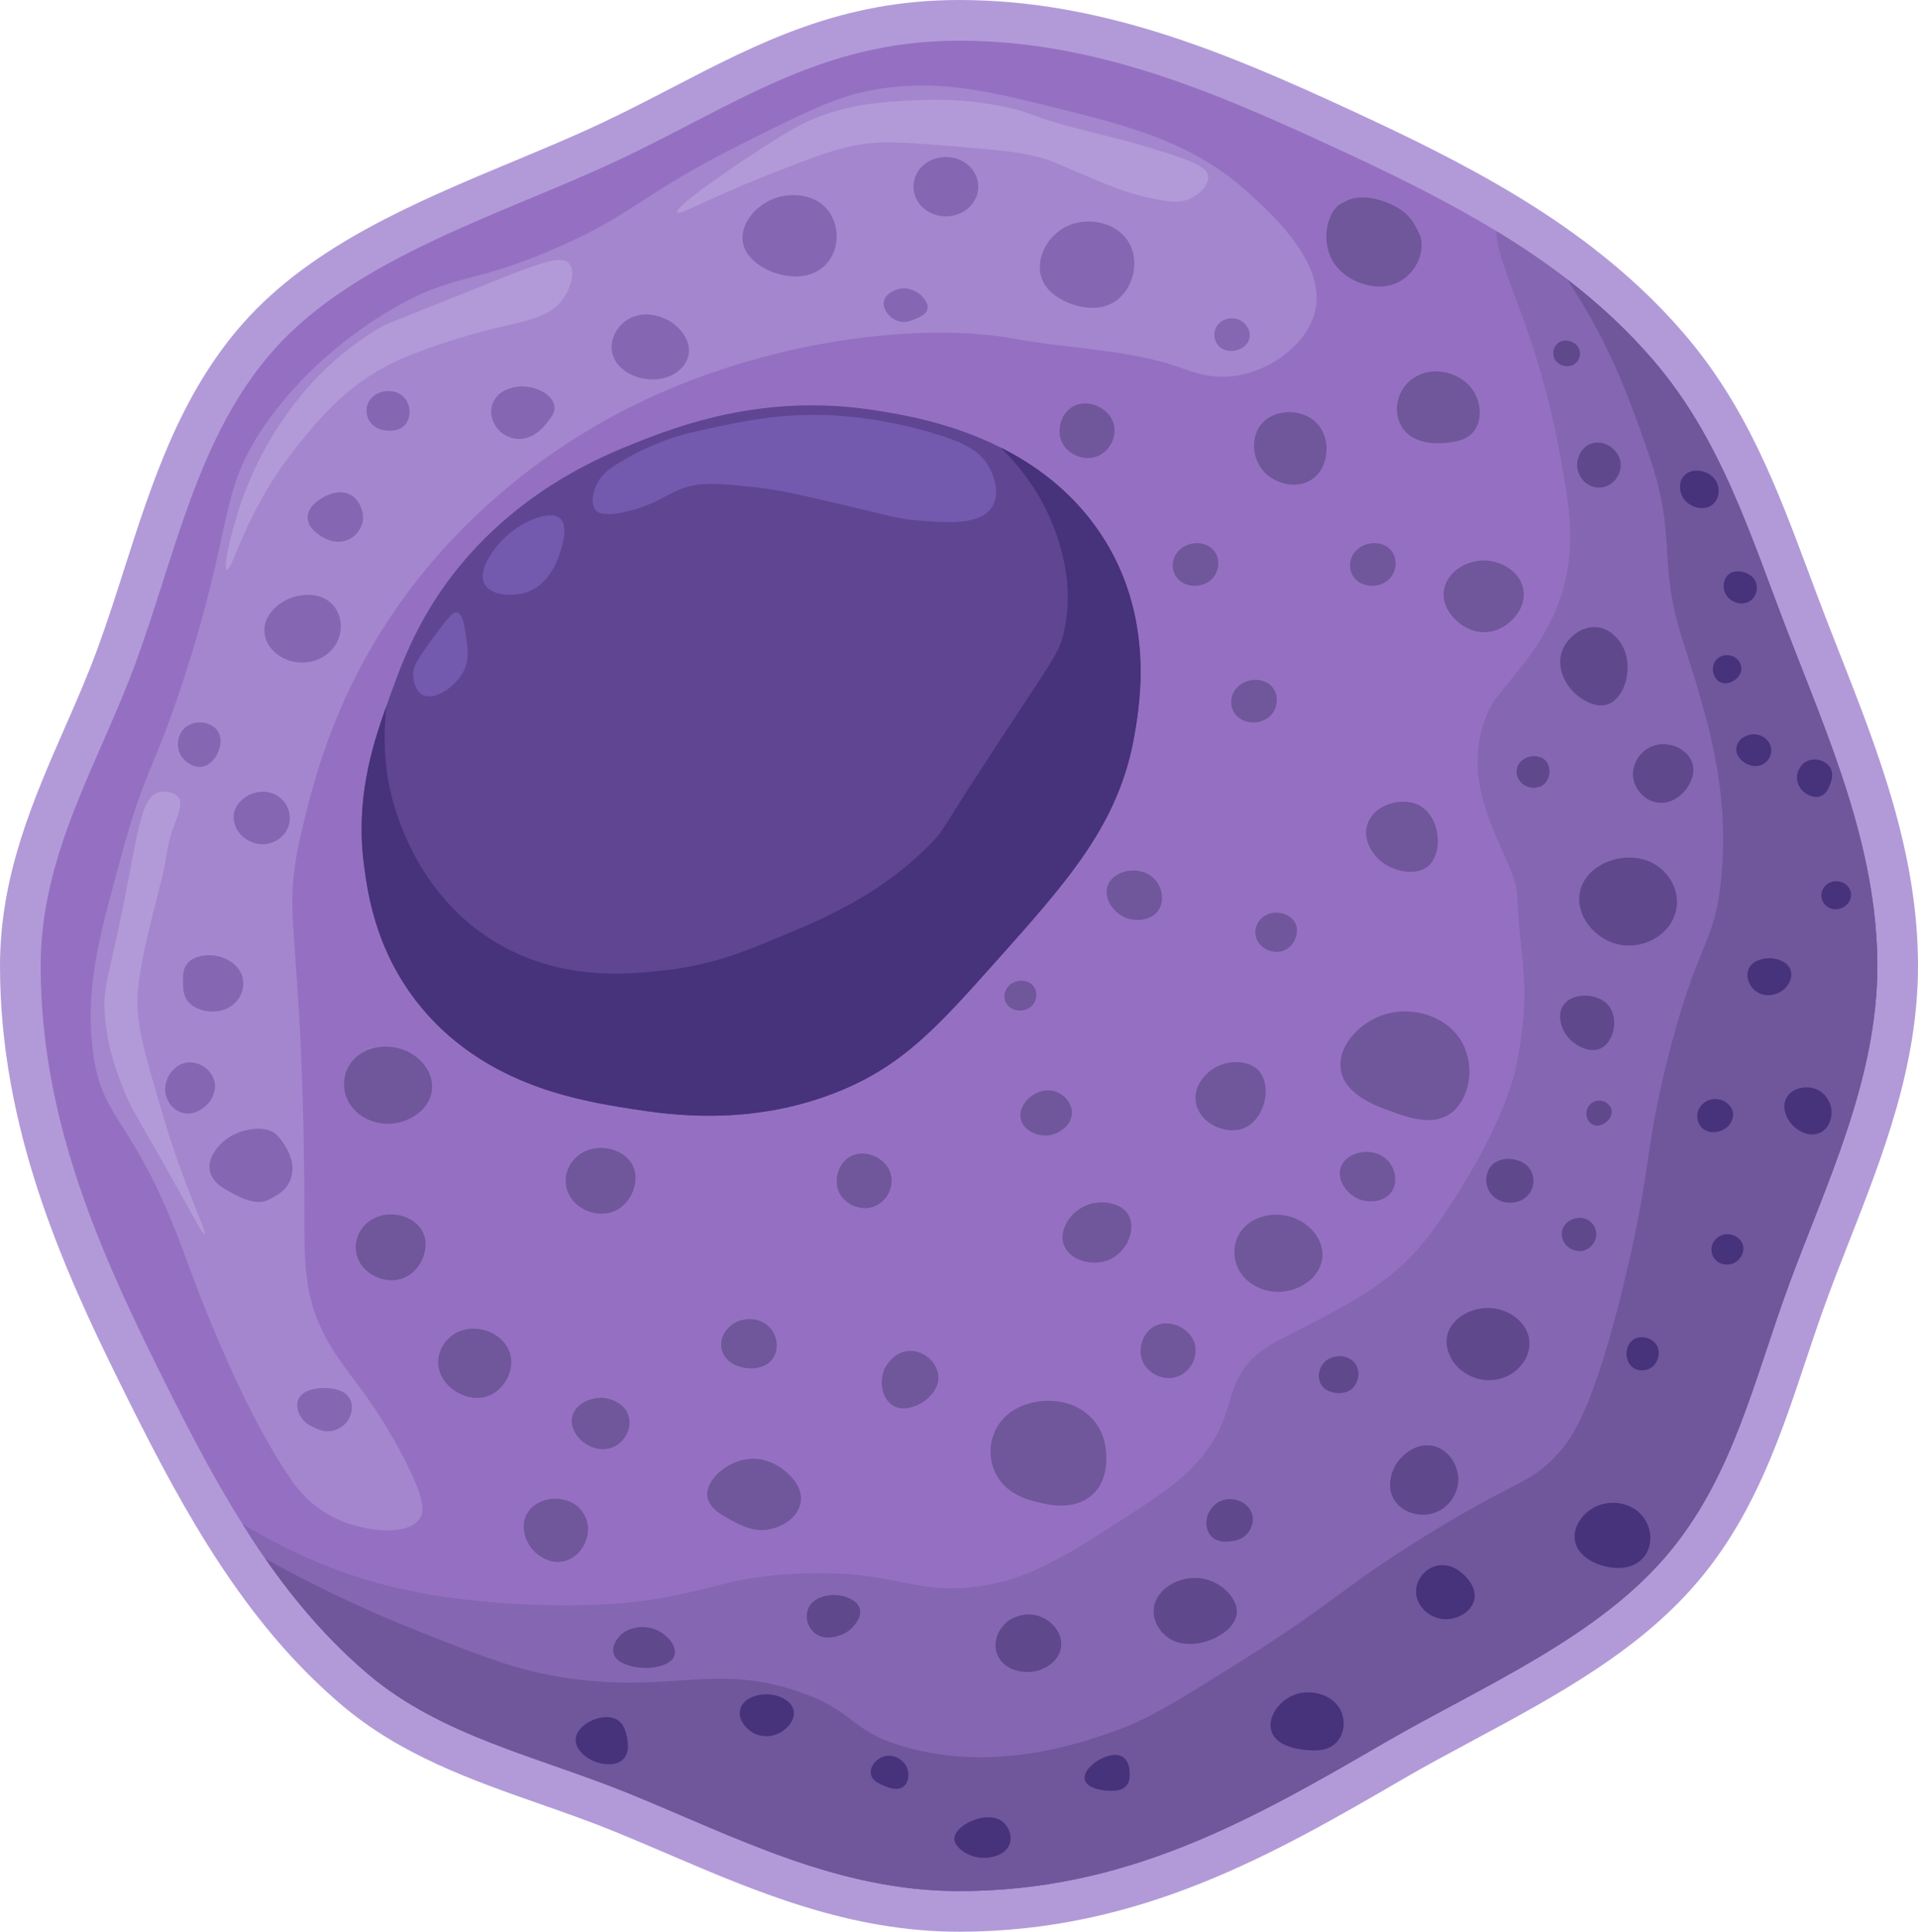 <?xml version="1.0" encoding="UTF-8"?>
<svg id="Capa_2" xmlns="http://www.w3.org/2000/svg" viewBox="0 0 510.278 513.88">
  <defs>
    <style>
      .cls-1 {
        fill: #70569b;
      }

      .cls-2 {
        fill: #5f488c;
      }

      .cls-3 {
        fill: #9570c2;
      }

      .cls-4 {
        fill: #b29ad8;
      }

      .cls-5 {
        fill: #604593;
      }

      .cls-6 {
        fill: #47327c;
      }

      .cls-7 {
        fill: #a486ce;
      }

      .cls-8 {
        fill: #735aaf;
      }

      .cls-9 {
        fill: #8566b2;
      }
    </style>
  </defs>
  <g id="Capa_1-2" data-name="Capa_1">
    <g>
      <g>
        <path class="cls-3" d="M255.139,508.472c-28.018,0-52.222-10.357-75.628-20.374-4.639-1.985-9.435-4.038-14.165-5.966-6.439-2.624-13.181-4.987-19.701-7.271-17.813-6.241-36.233-12.694-51.158-25.341-10.246-8.688-19.518-19.089-28.347-31.8-2.061-2.952-4.097-6.038-6.218-9.424-8.695-13.836-16.134-28.548-23.008-42.431-15.243-30.774-31.506-67.109-31.506-108.93,0-22.849,8.54-42.347,16.798-61.203,3.032-6.922,6.167-14.081,8.79-21.238,2.583-7.044,4.929-14.371,7.198-21.456,7.153-22.338,14.549-45.436,30.539-63.48,17.508-19.769,44.322-30.956,70.253-41.774,8.089-3.374,15.729-6.561,22.95-9.954,6.816-3.201,13.282-6.553,19.535-9.795,22.443-11.637,43.641-22.628,73.668-22.628,36.477,0,68.697,13.471,101.227,28.477,14.656,6.766,30.2,14.233,44.585,22.992,7.102,4.32,13.415,8.623,19.3,13.154,9.017,6.941,16.729,14.179,23.575,22.125,16.097,18.683,24.061,39.998,32.493,62.565,1.461,3.91,2.972,7.952,4.522,11.968,1.167,3.022,2.36,6.062,3.562,9.122,10.062,25.619,20.466,52.11,20.466,81.126,0,25.579-9.123,48.836-17.946,71.328-1.928,4.915-3.922,9.998-5.74,14.924-2.159,5.845-4.13,11.757-6.037,17.474-6.566,19.686-12.768,38.279-26.14,54.851-15.219,18.856-37.916,31.04-59.867,42.822-6.396,3.434-12.438,6.676-18.275,10.067-33.911,19.7-68.976,40.072-115.726,40.072Z"/>
        <path class="cls-4" d="M255.139,10.815c36.262,0,68.029,13.71,98.962,27.98,15.163,7,30.11,14.22,44.039,22.7,6.509,3.96,12.813,8.2,18.813,12.82,8.21,6.32,15.867,13.35,22.777,21.37,18.239,21.17,25.799,46.36,36.067,72.95,10.668,27.64,23.665,56.86,23.665,88.3,0,30.18-13.495,57.67-23.351,84.38-9.369,25.37-14.665,50.17-31.312,70.8-18.813,23.31-50.656,36.51-76.65,51.61-35.872,20.84-68.625,39.34-113.01,39.34-32.374,0-59.473-14.41-87.752-25.94-23.991-9.78-49.909-15.21-69.405-31.73-10.614-9-19.539-19.44-27.402-30.76-2.101-3.01-4.116-6.08-6.076-9.21-8.383-13.34-15.64-27.61-22.745-41.96-16.365-33.04-30.944-67.1-30.944-106.53,0-29.97,15.521-54.02,25.258-80.58,10.701-29.18,16.528-60.44,36.706-83.21,22.009-24.85,61.141-36.18,91.456-50.42,31.323-14.71,54.068-31.91,90.904-31.91M255.139,0c-31.346,0-53.113,11.286-76.159,23.235-6.206,3.218-12.624,6.545-19.343,9.701-7.115,3.342-14.701,6.507-22.732,9.857-26.494,11.053-53.891,22.483-72.223,43.181-16.743,18.894-24.316,42.543-31.639,65.414-2.252,7.033-4.58,14.305-7.125,21.243-2.567,7.002-5.53,13.768-8.667,20.93C8.77,212.928,0,232.953,0,256.935c0,42.989,16.553,80.007,32.068,111.33,6.933,14.003,14.442,28.852,23.279,42.914,2.16,3.449,4.245,6.609,6.365,9.646,9.087,13.082,18.668,23.824,29.276,32.818,15.691,13.296,34.591,19.918,52.868,26.321,6.457,2.262,13.135,4.602,19.448,7.175,4.688,1.911,9.463,3.955,14.081,5.931,23.908,10.231,48.629,20.81,77.754,20.81,48.208,0,83.913-20.743,118.443-40.803,5.758-3.345,11.761-6.567,18.116-9.979,22.424-12.037,45.612-24.483,61.517-44.19,13.986-17.331,20.633-37.261,27.062-56.535,1.894-5.677,3.852-11.547,5.98-17.311,1.8-4.878,3.695-9.71,5.702-14.826,9.006-22.959,18.319-46.701,18.319-73.301,0-30.04-10.595-57.015-20.84-83.102-1.198-3.05-2.388-6.081-3.551-9.092-1.541-3.99-3.046-8.02-4.502-11.916-8.606-23.031-16.734-44.784-33.461-64.199-7.09-8.229-15.063-15.714-24.374-22.881-6.04-4.651-12.514-9.063-19.789-13.489-14.613-8.897-30.325-16.447-45.127-23.279C325.533,13.706,292.711,0,255.139,0h0Z"/>
      </g>
      <path class="cls-7" d="M77.593,393.813c-14.248-20.523-26.444-54.501-28.255-59.478-14.251-39.184-22.766-35.074-24.864-56.87-1.538-15.979,2.015-28.822,8.476-52.174,5.7-20.601,7.963-20.301,15.823-44.348,13.766-42.117,9.054-49.863,22.038-68.348,11.533-16.418,26.406-26.189,33.34-30.261,17.234-10.12,21.578-6.269,45.772-17.217,20.088-9.09,19.878-13.005,48.033-27.13,16.402-8.229,24.8-12.378,34.471-14.087,16.928-2.992,30.145.275,48.033,4.696,19.65,4.857,36.888,9.117,51.988,22.956,6.854,6.281,21.57,19.769,16.953,32.87-2.869,8.141-12.362,14.635-21.474,15.652-6.003.67-10.693-1.149-13.28-2.087-14.012-5.082-29.601-5.084-44.36-7.826-23.754-4.413-63.253-.422-98.609,16.174-10.402,4.883-35.019,17.703-56.65,43.044-24.256,28.415-31.271,56.774-34.753,71.609-5.943,25.32.539,22.696.706,102.391.026,12.201-.108,20.96,5.086,31.304,5.029,10.017,11.736,14.911,20.908,32.348,6.233,11.85,6.091,15.209,4.521,17.217-3.417,4.37-14.257,3.194-21.474,0-7.339-3.248-11.242-8.72-12.432-10.435Z"/>
      <path class="cls-9" d="M499.463,256.935c0,30.18-13.495,57.67-23.351,84.38-9.369,25.37-14.665,50.17-31.312,70.8-18.813,23.31-50.656,36.51-76.65,51.61-35.872,20.84-68.625,39.34-113.01,39.34-32.374,0-59.473-14.41-87.752-25.94-23.991-9.78-49.909-15.21-69.405-31.73-13.441-11.39-24.164-25.1-33.478-39.97,13.539,8.16,29.839,15.37,49.259,18.65,28.583,4.83,52.552,2.35,52.552,2.35,22.149-2.3,25.778-7.03,46.616-7.83,26.644-1.03,30.142,6.33,49.162,3.13,13.127-2.21,23.167-8.78,43.237-21.91,31.518-20.63,13.35-32.349,35.596-43.679,18.413-9.38,28.362-14.323,37.645-25.443,5.708-6.84,21.766-30.803,25.081-48.413,3.942-20.97.715-25.551,0-44.201-.39-10.01-17.49-28.367-7.346-49.525,4.191-8.742,25.1-22.541,20.908-54.001-5.968-44.79-19.323-62.808-19.073-73.058,15.423,9.38,29.633,20.31,41.591,34.19,18.239,21.17,25.799,46.36,36.067,72.95,10.668,27.64,23.665,56.86,23.665,88.3Z"/>
      <path class="cls-1" d="M499.463,256.935c0,30.18-13.495,57.67-23.351,84.38-9.369,25.37-14.665,50.17-31.312,70.8-18.813,23.31-50.656,36.51-76.65,51.61-35.872,20.84-68.625,39.34-113.01,39.34-32.374,0-59.473-14.41-87.752-25.94-23.991-9.78-49.909-15.21-69.405-31.73-10.614-9-19.539-19.44-27.402-30.76,11.199,6.25,24.879,13.05,41.482,19.61,18.229,7.21,27.619,10.84,41.537,12.52,26.178,3.17,36.912-4.09,58.487,3.13,16.03,5.37,13.485,10.51,28.821,14.87,24.705,7.04,48.122-1.52,56.787-4.69,8.34-3.05,16.3-8.03,32.211-18,25.474-15.96,26.417-19.23,48.317-32.87,26.059-16.23,28.691-14.05,36.446-22.7,3.401-3.78,9.336-11.37,17.806-46.95,7.008-29.45,4.917-32.6,11.015-57.13,8.069-32.5,12.564-30.37,14.416-48.53,2.448-24.13-3.888-43.81-10.181-63.39-6.975-21.7-1.347-26.86-8.896-49.11-7.322-21.58-12.715-33.06-21.875-47.08,8.21,6.32,15.867,13.35,22.777,21.37,18.239,21.17,25.799,46.36,36.067,72.95,10.668,27.64,23.665,56.86,23.665,88.3Z"/>
      <g>
        <path class="cls-5" d="M301.84,195.437c-4.034,23.544-17.341,38.444-36.726,60.164-15.759,17.66-25.039,28.052-42.653,35.005-23.026,9.085-44.325,5.982-54.499,4.375-12.883-2.034-36.143-5.71-53.31-24.069-14.412-15.41-16.751-32.846-17.773-40.471-2.331-17.402,1.847-31.162,5.881-42.518.409-1.167.825-2.306,1.226-3.424,3.406-9.421,8.273-22.468,20.142-36.096,16.63-19.086,36.476-27.234,45.022-30.631,11.157-4.431,33.842-13.124,62.794-8.75,6.729,1.02,20.497,3.103,34.289,10.029,8.947,4.487,17.894,11.007,24.948,20.602,16.403,22.322,12.141,47.145,10.658,55.783Z"/>
        <path class="cls-6" d="M301.84,195.437c-4.034,23.544-17.341,38.444-36.726,60.164-15.759,17.66-25.039,28.052-42.653,35.005-23.026,9.085-44.325,5.982-54.499,4.375-12.883-2.034-36.143-5.71-53.31-24.069-14.412-15.41-16.751-32.846-17.773-40.471-2.331-17.402,1.847-31.162,5.881-42.518-.522,6.311-1.31,16.591,2.892,28.849,1.665,4.871,8.848,25.83,30.807,36.368,16.145,7.757,32.086,5.933,40.874,4.927,12.149-1.391,20.573-4.885,29.914-8.75,11.611-4.815,27.635-11.454,41.169-25.711,2.869-3.019,1.113-1.628,19.847-30.079,12.065-18.331,13.61-20.148,14.805-25.431,3.732-16.493-3.974-31.155-5.919-34.733-3.618-6.653-7.872-11.231-10.915-14.312,8.947,4.487,17.894,11.007,24.948,20.602,16.403,22.322,12.141,47.145,10.658,55.783Z"/>
        <path class="cls-8" d="M162.422,124.616c10.104-6.998,21.128-9.48,21.128-9.48,13.028-2.933,22.225-5.004,35.74-4.74,1.683.033,15.265.396,31.001,5.469,5.528,1.782,10.055,3.737,12.637,8.022,1.739,2.885,3.24,7.894.79,11.303-3.249,4.521-11.749,3.867-19.351,3.282-5.731-.441-7.646-1.273-20.931-4.375-10.723-2.504-16.197-3.769-21.72-4.375-10.18-1.118-15.27-1.677-20.536.365-4.365,1.692-6.748,4.085-13.822,5.834-6.716,1.66-8.261.416-8.688,0-1.831-1.784-.773-5.548.395-7.657,1.162-2.097,2.838-3.287,3.357-3.646Z"/>
        <path class="cls-8" d="M148.798,137.743c-3.369-2.463-13.231,2.219-17.771,9.116-1.142,1.734-3.838,5.83-1.975,8.751,1.815,2.845,6.978,3.047,10.268,2.188,6.479-1.693,8.814-8.323,9.478-10.209.525-1.491,2.757-7.828,0-9.845Z"/>
        <path class="cls-8" d="M121.548,162.901c-.807-.167-1.734.485-6.319,6.745-4.825,6.59-5.397,8.051-5.331,9.845.014.391.21,4.361,2.764,5.469,3.171,1.376,8.548-2.28,10.663-6.381,1.584-3.073,1.141-6.017.592-9.662-.4-2.654-.859-5.703-2.369-6.016Z"/>
      </g>
      <path class="cls-4" d="M321.43,46.856c-.282-2.115-2.922-3.697-13.845-7.043-9.185-2.814-14.445-3.88-21.473-5.739-13.123-3.472-11.599-4.205-19.213-5.739-11.316-2.28-20.478-1.827-25.147-1.565-6.964.39-14.195.794-22.886,3.913-5.915,2.122-10.145,4.835-18.366,10.174-8.281,5.378-21.169,14.49-20.343,15.652.616.867,8.162-3.679,24.016-9.913,12.455-4.897,18.682-7.345,25.994-8.348,6.337-.869,14.49-.145,30.797,1.304,9.956.885,13.655,1.619,17.518,2.87,3.04.984,2.47,1.085,14.41,6,3.392,1.396,8.434,3.44,15.257,4.696,3.941.725,6.236.775,8.476-.261,2.373-1.098,5.121-3.617,4.803-6Z"/>
      <path class="cls-4" d="M151.267,69.943c-2.359-2.241-8.324.236-26.277,7.435-22.635,9.077-21.983,8.681-22.886,9.196-16.3,9.288-24.84,21.976-28.396,27.391-1.065,1.621-6.171,9.518-9.96,20.935-2.322,6.998-4.477,16.303-3.39,16.63,1.44.434,5.036-15.989,18.86-33.065,5.962-7.365,13.88-17.145,27.76-23.087,10.879-4.657,23.734-7.826,23.734-7.826,9.143-2.254,15.46-2.962,19.072-8.022,2.083-2.919,3.525-7.648,1.483-9.587Z"/>
      <path class="cls-4" d="M42.557,210.682c-5.4,1.109-5.786,11.478-10.737,34.956-3.169,15.029-4.342,17.092-3.956,23.739.523,9.001,3.309,16.15,5.086,20.609,1.843,4.627,2.773,5.729,10.737,19.826,7.886,13.959,10.268,18.707,10.737,18.522.794-.313-5.953-13.934-11.302-32.348-4.496-15.48-6.982-23.16-6.499-31.304.437-7.355,2.457-15.338,6.499-31.304,1.072-4.235,1.351-8.652,2.825-12.783,1.355-3.795,2.932-6.799,1.413-8.609-1.031-1.228-3.251-1.623-4.803-1.304Z"/>
      <path class="cls-1" d="M390.936,102.617c-3.252-3.548-9.528-5.243-14.41-2.348-5.186,3.076-6.227,9.806-3.179,13.891,3.65,4.891,11.442,3.686,12.503,3.522,1.65-.255,3.982-.616,5.721-2.348,3.126-3.113,2.724-9.051-.636-12.717Z"/>
      <path class="cls-1" d="M368.685,53.766c-7.41-2.782-10.716-.122-11.372.133-4.212,1.638-6.484,10.762-1.978,16.696,3.559,4.686,11.434,7.499,17.235,4.174,4.9-2.809,6.985-9.232,4.803-13.043-.958-1.673-1.994-5.446-8.688-7.959Z"/>
      <path class="cls-1" d="M385.003,296.769c6.38-3.536,8.317-14.878,2.26-21.913-4.566-5.303-12.882-7.239-19.778-4.696-6.256,2.307-11.828,8.48-10.737,14.609,1.155,6.488,9.144,9.366,13.562,10.957,4.091,1.473,10.047,3.618,14.692,1.044Z"/>
      <path class="cls-1" d="M289.855,398.248c4.791-3.558,4.525-9.626,4.45-11.348-.064-1.462-.306-7.001-5.298-10.957-5.139-4.072-11.352-3.33-12.715-3.131-1.43.209-6.557,1.036-9.96,5.283-3.578,4.465-3.674,10.743-.636,15.261,2.997,4.457,8.021,5.684,10.384,6.261,2.616.639,8.978,2.192,13.774-1.37Z"/>
      <path class="cls-1" d="M351.733,335.052c.781-4.895-2.925-9.232-7.205-10.956-4.546-1.832-10.676-1.095-13.986,2.935-2.52,3.068-2.744,7.242-1.06,10.565,1.976,3.899,6.236,5.95,10.172,6.065,5.334.155,11.218-3.211,12.079-8.609Z"/>
      <path class="cls-1" d="M114.862,290.336c.781-4.895-2.925-9.232-7.205-10.956-4.546-1.832-10.676-1.095-13.986,2.935-2.52,3.068-2.744,7.242-1.06,10.565,1.976,3.899,6.236,5.95,10.172,6.065,5.334.155,11.218-3.211,12.079-8.609Z"/>
      <path class="cls-1" d="M134.95,358.334c-2.347-4.063-8.102-6.057-12.715-4.174-3.417,1.395-5.487,4.625-5.651,7.826-.234,4.565,3.454,8.22,7.346,9.391.735.221,3.268.983,5.934,0,4.612-1.701,7.986-8.023,5.086-13.044Z"/>
      <path class="cls-1" d="M212.932,400.074c1.231-5.425-4.881-9.425-5.651-9.913-.896-.568-3.77-2.334-7.629-2.087-6.109.391-12.167,5.666-11.443,10.174.496,3.087,4.032,4.946,6.781,6.391,2.422,1.273,5.614,2.951,9.607,2.217,3.213-.591,7.439-2.835,8.335-6.783Z"/>
      <path class="cls-1" d="M156.423,406.074c-.046-.495-.435-3.971-3.673-6-3.414-2.14-8.668-1.841-11.584,1.304-3.35,3.612-1.613,8.82,1.13,11.478.445.431,3.31,3.114,7.064,2.609,4.435-.597,7.449-5.286,7.064-9.391Z"/>
      <path class="cls-1" d="M405.063,155.9c-1.321-4.316-6.218-7.076-11.019-6.783-4.65.284-9.142,3.428-9.889,7.826-.887,5.222,4.081,8.822,4.521,9.13.699.49,3.493,2.447,7.064,2.087,5.493-.554,11.111-6.422,9.324-12.261Z"/>
      <path class="cls-9" d="M298.967,62.704c-3.285-3.512-8.935-4.633-13.562-3.13-6.507,2.113-10.171,9.146-8.264,14.478,1.468,4.105,5.787,5.943,6.993,6.457,1.122.477,6.832,2.745,11.655.196,6.005-3.173,8.267-12.56,3.179-18Z"/>
      <path class="cls-9" d="M218.866,54.487c-4.53-3.843-10.966-2.276-11.443-2.152-5.782,1.5-10.801,7.017-9.748,12.326.844,4.255,5.208,6.462,6.357,7.043,3.622,1.832,10.089,3.153,14.622-.391,5.253-4.108,5.176-12.614.212-16.826Z"/>
      <path class="cls-9" d="M106.13,104.671c-2.481-1.291-6.068-.631-7.735,1.761-1.393,1.998-1.039,4.623.424,6.261,1.168,1.308,2.744,1.651,3.285,1.761.159.033,3.444.656,5.404-1.174,2.292-2.14,1.955-6.875-1.377-8.609Z"/>
      <path class="cls-9" d="M183.124,94.726c.913-3.746-1.882-7.348-4.662-9.13-.466-.299-5.771-3.579-10.878-.913-3.617,1.888-5.533,5.922-4.662,9.391.592,2.357,2.299,3.768,2.967,4.304,3.764,3.025,10.119,3.545,14.127.652.59-.425,2.51-1.853,3.108-4.304Z"/>
      <path class="cls-9" d="M89.177,171.682c2.433-3.732,1.925-8.997-1.695-11.739-4.02-3.044-9.44-1.132-10.03-.913-3.575,1.323-7.653,4.902-7.064,9.522.483,3.782,3.88,6.588,7.487,7.435,4.338,1.018,9.01-.788,11.302-4.304Z"/>
      <path class="cls-9" d="M61.629,267.552c2.257-1.625,3.542-4.461,2.967-7.239-.754-3.642-4.375-5.595-7.205-6.065-2.305-.383-5.873-.079-7.629,2.152-1.073,1.363-1.067,2.934-1.06,4.696.007,1.71.015,3.702,1.271,5.283,2.21,2.78,7.934,3.853,11.655,1.174Z"/>
      <path class="cls-9" d="M92.709,377.639c.104-.168,1.935-3.254.141-5.87-1.444-2.106-4.175-2.356-5.51-2.478-2.183-.2-6.595.099-7.911,2.87-.986,2.075.343,4.32.565,4.696,1.095,1.851,2.946,2.64,4.097,3.13.947.404,1.802.768,2.967.783,2.227.028,4.482-1.233,5.651-3.13Z"/>
      <path class="cls-9" d="M77.805,311.182c.23-3.704-2.69-7.741-4.097-9.196-2.513-2.597-8.023-1.892-11.443-.196-3.64,1.806-7.381,5.96-6.357,9.978.747,2.93,3.697,4.491,5.934,5.674,2.042,1.08,6.39,3.38,9.536,1.761,2.849-1.467,6.126-3.161,6.428-8.022Z"/>
      <path class="cls-9" d="M76.674,220.008c1.217-3.171-.191-7.255-3.814-8.804-4.178-1.786-9.131.726-10.384,4.304-.826,2.36.044,4.939,1.695,6.652.286.297,2.917,2.934,6.781,2.348,2.849-.432,4.914-2.396,5.722-4.5Z"/>
      <path class="cls-2" d="M406.829,356.378c-.594-4.495-4.768-7.46-8.688-8.217-5.332-1.031-11.396,1.788-12.927,6.457-1.295,3.948,1.241,7.424,1.695,8.022,2.479,3.26,7.383,5.504,12.291,4.109,4.694-1.335,8.249-5.674,7.629-10.37Z"/>
      <path class="cls-2" d="M445.609,243.291c1.856-5.538-1.207-11.227-5.934-13.696-6.812-3.558-16.809-.287-19.072,6.652-2.257,6.923,4.087,14.721,11.867,15.261,5.371.372,11.297-2.724,13.138-8.217Z"/>
      <path class="cls-2" d="M431.34,171.291c-.39-.618-2.56-4.057-6.499-4.435-3.961-.38-7.34,2.565-8.759,5.217-2.398,4.483-.135,9.885,3.39,12.783.686.564,4.37,3.592,7.911,2.609,5.138-1.426,7.473-10.6,3.956-16.174Z"/>
      <path class="cls-2" d="M332.732,401.9c-1.237-2.327-4.083-3.449-6.64-3-3.526.62-4.714,3.912-4.803,4.174-.663,1.947-.428,4.718,1.554,6.13,1.665,1.187,3.849.905,4.803.783.707-.091,1.958-.252,3.108-1.044,1.923-1.323,3.428-4.314,1.978-7.043Z"/>
      <path class="cls-2" d="M387.969,392.965c-.24-3.551-2.845-7.765-7.205-8.413-5.079-.754-8.613,3.913-8.9,4.304-2.166,2.956-3.222,7.966,0,11.348,2.167,2.274,5.656,3.169,8.688,2.543,4.771-.984,7.701-5.584,7.417-9.783Z"/>
      <path class="cls-2" d="M282.226,438.552c.773-3.922-2.417-7.772-6.357-8.804-3.805-.997-6.935.996-7.205,1.174-3.111,2.052-5.016,6.357-2.967,9.978,2.065,3.649,6.936,4.467,10.384,3.522,2.577-.707,5.524-2.718,6.145-5.87Z"/>
      <path class="cls-2" d="M228.755,427.987c-.723-2.664-4.651-3.441-5.086-3.522-2.732-.504-7.21.119-8.618,3.391-1.066,2.479-.022,5.668,2.402,7.043,2.221,1.26,4.761.52,5.651.261.54-.158,2.696-.844,4.238-2.87.644-.846,1.902-2.499,1.413-4.304Z"/>
      <path class="cls-2" d="M179.451,440.313c.718-2.405-1.908-5.398-4.662-6.652-3.175-1.446-7.389-.975-9.748,1.369-.261.26-2.6,2.651-1.695,5.087.778,2.096,3.429,2.802,4.662,3.13,4.177,1.113,10.501.219,11.443-2.935Z"/>
      <path class="cls-2" d="M428.656,294.943c-.463-1.346-1.984-2.33-3.602-2.152-1.776.195-2.781,1.69-2.967,2.935-.212,1.424.552,3.175,2.119,3.62,1.702.482,3.207-.902,3.39-1.076.221-.21,1.648-1.614,1.06-3.326Z"/>
      <path class="cls-6" d="M463.974,152.248c-.379-.107-2.225-.628-3.673.261-1.911,1.173-2.345,4.319-.706,6.261,1.15,1.363,3.421,2.251,5.368,1.435,2.323-.974,2.952-3.857,1.978-5.739-.788-1.522-2.462-2.075-2.967-2.217Z"/>
      <path class="cls-6" d="M456.204,127.465c-1.669-2.188-5.288-3.045-7.523-1.467-2.396,1.691-2.133,5.424-.106,7.435,1.525,1.512,4.35,2.351,6.463,1.174,2.476-1.379,2.87-4.908,1.165-7.141Z"/>
      <path class="cls-6" d="M461.361,181.008c.415-.264,1.875-1.293,1.907-3.065.023-1.271-.693-2.603-2.048-3.261-.125-.061-1.736-.81-3.391-.065-1.618.729-2.19,2.397-2.119,3.652.071,1.262.839,2.934,2.472,3.391,1.497.419,2.834-.432,3.179-.652Z"/>
      <path class="cls-6" d="M486.86,208.726c.394-1.026,1.176-3.064-.141-4.826-1.086-1.453-3.248-2.249-5.227-1.696-2.424.678-3.132,2.976-3.249,3.391-.551,1.963.283,4.026,1.837,5.217.3.23,2.138,1.639,4.097,1.044,1.679-.511,2.307-2.147,2.684-3.131Z"/>
      <path class="cls-6" d="M471.25,199.758c.057-1.987-1.478-3.846-3.603-4.304-2.419-.522-5.091.882-5.615,3.13-.541,2.32,1.508,4.248,3.285,4.891.368.133,1.647.576,3.073.098,1.7-.571,2.814-2.185,2.861-3.815Z"/>
      <path class="cls-6" d="M492.017,239.769c.649-1.184.645-2.8-.424-4.011-1.041-1.18-2.761-1.6-4.238-1.174-1.91.551-2.999,2.4-2.755,4.109.184,1.291,1.142,2.587,2.649,3.033,1.875.554,3.921-.411,4.768-1.956Z"/>
      <path class="cls-6" d="M474.746,263.052c1.183-1.095,2.341-3.114,1.589-5.087-.918-2.409-4.076-3.158-6.145-3.033-.596.036-3.548.292-4.768,2.446-1.323,2.336.033,5.769,2.861,6.946,2.28.948,4.901.174,6.463-1.272Z"/>
      <path class="cls-6" d="M483.894,301.465c2.912-1.104,3.737-4.526,3.249-6.913-.041-.2-.919-4.131-4.803-5.087-2.266-.557-5.106.009-6.64,1.956-1.913,2.429-.662,5.565.565,7.174,1.429,1.874,4.608,4.015,7.629,2.869Z"/>
      <path class="cls-6" d="M459.489,299.834c.122-.106,2.103-1.891,1.483-4.206-.559-2.091-2.95-3.533-5.298-3.228-1.938.252-3.417,1.638-3.92,3.228-.527,1.664-.057,3.778,1.695,4.891,1.976,1.255,4.572.594,6.039-.685Z"/>
      <path class="cls-6" d="M461.078,336.095c2.129-.849,3.485-3.499,2.331-5.609-.82-1.5-2.756-2.448-4.662-2.087-1.696.321-2.849,1.581-3.249,2.869-.506,1.631.104,3.602,1.766,4.565,1.176.681,2.65.725,3.814.261Z"/>
      <path class="cls-6" d="M435.154,364.204c1.359.587,2.906.351,3.956-.261,2.239-1.306,3.009-4.786,1.13-6.783-1.109-1.178-3.158-1.858-4.944-1.174-2.163.828-2.713,3.184-2.543,4.696.037.325.295,2.611,2.402,3.522Z"/>
      <path class="cls-6" d="M436.073,402.356c-2.786-2.546-7.071-3.223-10.595-1.956-4.307,1.548-7.401,5.972-6.357,9.978.956,3.668,4.932,5.27,5.934,5.674,2.84,1.145,8.273,2.058,11.655-1.174,3.449-3.296,2.992-9.206-.636-12.522Z"/>
      <path class="cls-6" d="M390.088,419.574c-.525-.581-3.427-3.792-7.417-3.13-3.372.559-5.788,3.598-5.933,6.652-.183,3.856,3.271,7.36,7.417,7.63,3.579.234,7.292-1.968,8.053-5.087.715-2.929-1.491-5.37-2.119-6.065Z"/>
      <path class="cls-6" d="M355.053,463.987c2.713-2.268,3.091-6.425,1.413-9.391-2.15-3.799-7.432-5.223-11.584-3.913-4.677,1.476-7.967,6.436-6.499,10.174,1.603,4.082,8.053,4.595,9.324,4.696,1.859.148,4.999.397,7.346-1.565Z"/>
      <path class="cls-6" d="M300.521,471.552c-.048-.965-.154-3.13-1.837-4.174-2.108-1.308-5.057.157-5.792.522-1.924.956-4.902,3.336-4.238,5.609.73,2.501,5.292,2.898,7.064,2.87,1.073-.017,2.575-.041,3.673-1.044,1.26-1.15,1.176-2.847,1.13-3.783Z"/>
      <path class="cls-6" d="M268.594,490.595c.846-2.251-.304-4.998-2.26-6.261-4.176-2.697-12.264,1.219-12.432,4.696-.106,2.2,2.953,4.332,5.651,4.957,3.266.756,7.865-.264,9.041-3.391Z"/>
      <path class="cls-6" d="M241.187,469.987c-.859-1.76-3.008-3.224-5.368-2.869-2.654.399-4.563,2.949-4.097,4.956.397,1.712,2.406,2.538,3.532,3,1.143.47,3.213,1.32,4.803.391,1.734-1.013,2.031-3.633,1.13-5.478Z"/>
      <path class="cls-6" d="M211.096,454.856c-.654-2.595-3.854-3.766-5.792-4.044-2.955-.423-7.42.594-8.335,3.783-.84,2.926,1.806,5.953,4.662,6.913,2.098.705,3.965.179,4.521,0,2.821-.909,5.67-3.774,4.945-6.652Z"/>
      <path class="cls-6" d="M166.877,462.552c-.151-.978-.621-4.008-2.967-5.217-3.629-1.871-10.513,1.251-10.737,5.348-.161,2.951,3.184,5.473,6.075,6.261.642.175,4.176,1.138,6.357-.783,1.883-1.658,1.47-4.33,1.271-5.609Z"/>
      <path class="cls-1" d="M299.8,322.595c-2.175-2.823-6.999-3.351-10.454-2.087-4.729,1.73-8.242,7.309-5.934,11.478,1.926,3.479,7.188,4.684,11.019,3.391,5.476-1.848,8.352-8.909,5.368-12.783Z"/>
      <path class="cls-1" d="M376.935,213.943c-4.035-1.673-10.433-.214-12.715,4.304-2.165,4.288.546,9.012,3.814,11.348,3.23,2.309,8.392,3.279,11.443,1.174,4.858-3.352,3.878-14.165-2.543-16.826Z"/>
      <path class="cls-1" d="M203.805,352.269c-2.313-1.647-5.673-1.823-8.264-.391-2.723,1.504-4.398,4.67-3.39,7.63,1.099,3.23,4.778,4.407,7.205,4.5.583.022,3.737.143,5.721-1.956,2.448-2.59,2.041-7.424-1.272-9.783Z"/>
      <path class="cls-1" d="M334.553,284.508c-2.28-2.151-6.097-2.293-8.759-1.565-4.816,1.316-9.068,6.357-7.346,11.478,1.586,4.717,7.436,7.109,11.584,6,6.421-1.717,8.836-11.841,4.521-15.913Z"/>
      <path class="cls-1" d="M348.963,111.421c-3.422-2.353-8.538-2.394-11.867,0-4.726,3.398-4.392,10.655-.424,14.478,2.521,2.428,7.073,4.016,11.019,2.348,4.629-1.956,5.637-7.214,5.086-10.565-.132-.805-.674-4.102-3.814-6.261Z"/>
      <path class="cls-1" d="M369.306,145.661c-2.457-1.884-6.543-1.432-8.688.978-1.887,2.12-2.062,5.519.212,7.63,2.242,2.082,5.843,1.962,8.053.391,2.982-2.12,3.301-6.794.424-9Z"/>
      <path class="cls-1" d="M274.319,261.714c-1.72-1.319-4.58-1.002-6.081.685-1.321,1.484-1.443,3.863.148,5.341,1.569,1.457,4.09,1.373,5.636.274,2.088-1.484,2.311-4.755.297-6.299Z"/>
      <path class="cls-1" d="M322.132,145.661c-2.457-1.884-6.543-1.432-8.688.978-1.887,2.12-2.062,5.519.212,7.63,2.242,2.082,5.843,1.962,8.053.391,2.982-2.12,3.301-6.794.424-9Z"/>
      <path class="cls-1" d="M337.698,182.01c-2.457-1.884-6.543-1.432-8.688.978-1.887,2.12-2.062,5.519.212,7.63,2.242,2.082,5.843,1.962,8.053.391,2.982-2.12,3.301-6.794.424-9Z"/>
      <path class="cls-1" d="M249.507,365.117c-.733-3.106-3.948-5.915-7.629-5.739-4.278.205-6.313,4.304-6.499,4.696-1.718,3.612-.588,8.706,2.825,10.174,2.196.944,4.55.05,5.368-.261,3.207-1.218,6.91-4.731,5.934-8.87Z"/>
      <path class="cls-1" d="M167.003,376.074c-1.083-2.523-3.804-3.91-6.216-4.174-3.46-.378-7.51,1.423-8.476,4.696-.997,3.373,1.909,6.191,2.26,6.522,1.731,1.627,4.832,3.055,7.911,2.087,3.841-1.208,6.021-5.636,4.521-9.13Z"/>
      <path class="cls-1" d="M111.907,326.769c-2.588-3.605-8.62-4.977-12.997-2.348-3.659,2.198-5.227,6.629-3.673,10.435,1.727,4.231,6.82,6.481,11.019,5.478,3.908-.933,5.625-4.343,5.933-4.956.236-.468,2.377-4.905-.282-8.609Z"/>
      <path class="cls-1" d="M167.766,309.078c-2.588-3.605-8.62-4.977-12.997-2.348-3.659,2.198-5.227,6.629-3.673,10.435,1.727,4.231,6.82,6.481,11.019,5.478,3.908-.933,5.625-4.343,5.933-4.956.236-.468,2.377-4.905-.282-8.609Z"/>
      <path class="cls-1" d="M344.264,244.994c-1.542-2.148-5.137-2.966-7.745-1.399-2.18,1.31-3.115,3.95-2.189,6.218,1.029,2.521,4.064,3.862,6.566,3.264,2.329-.556,3.352-2.588,3.536-2.954.14-.279,1.416-2.923-.168-5.13Z"/>
      <path class="cls-1" d="M367.611,307.465c-3.578-2.065-8.851-.93-10.595,2.348-1.889,3.55,1.144,8.142,5.086,9.391,2.405.763,5.735.466,7.629-1.565,2.61-2.8,1.653-7.997-2.119-10.174Z"/>
      <path class="cls-1" d="M278.772,290.066c-3.758.03-7.407,3.373-7.303,6.769.114,3.678,4.584,5.896,8.26,5.054,2.244-.514,4.738-2.293,5.314-4.775.794-3.421-2.31-7.079-6.272-7.048Z"/>
      <path class="cls-1" d="M305.572,232.61c-3.578-2.065-8.851-.93-10.595,2.348-1.889,3.55,1.144,8.142,5.086,9.391,2.405.763,5.735.466,7.629-1.565,2.61-2.8,1.653-7.997-2.119-10.174Z"/>
      <path class="cls-2" d="M359.7,361.856c-1.764-1.388-4.476-1.406-6.357-.261-2.583,1.572-3.212,5.1-1.554,7.174,1.489,1.863,4.248,1.833,4.521,1.826.439-.011,2.004-.05,3.249-1.044,2.128-1.698,2.695-5.686.141-7.696Z"/>
      <path class="cls-2" d="M424.685,327.943c-.144-1.566-1.255-3.224-3.108-3.783-2.286-.69-4.913.532-5.792,2.609-.768,1.814-.008,3.817,1.413,4.957.239.192,1.736,1.352,3.673,1.044,2.295-.366,4.019-2.603,3.814-4.826Z"/>
      <path class="cls-2" d="M403.635,308.639c-1.887-.579-4.57-.536-6.357.978-2.565,2.172-2.542,6.742.424,9,2.092,1.593,5.436,1.875,7.841.196,2.783-1.942,2.989-5.587,1.483-7.826-1.085-1.614-2.847-2.181-3.39-2.348Z"/>
      <path class="cls-2" d="M449.832,202.073c-1.584-3.075-5.551-4.649-9.041-3.913-4.417.932-6.958,5.33-6.216,9.13.572,2.93,3.182,5.951,6.781,6.261,3.996.344,6.641-2.876,7.064-3.391.413-.503,3.388-4.253,1.413-8.087Z"/>
      <path class="cls-2" d="M410.558,201.813c-1.93-1.242-5.395-.68-6.64,1.696-1.034,1.974-.124,4.412,1.837,5.478,1.366.743,3.204.8,4.521,0,2.429-1.476,2.684-5.629.283-7.174Z"/>
      <path class="cls-2" d="M430.901,121.987c-.853-2.47-3.675-4.749-6.781-4.174-3.177.588-4.679,3.796-4.521,6.261.152,2.366,1.888,4.861,4.521,5.478.294.069,1.788.393,3.39-.261,2.66-1.085,4.405-4.367,3.39-7.304Z"/>
      <path class="cls-2" d="M420.023,92.639c-.858-1.728-3.201-2.521-4.944-1.696-1.954.925-2.373,3.515-1.13,5.087.905,1.145,2.699,1.759,4.238,1.174,1.825-.694,2.691-2.844,1.837-4.565Z"/>
      <path class="cls-2" d="M329.043,429.161c.366-4.146-4.641-9.102-10.595-9.391-5.163-.251-10.739,3.02-11.443,7.826-.515,3.511,1.69,7.018,4.662,8.609,6.284,3.363,16.877-1.374,17.377-7.043Z"/>
      <path class="cls-1" d="M317.6,356.769c-1.419-3.422-5.776-5.52-9.324-4.435-4.452,1.361-6.166,7.285-3.673,10.957,1.554,2.29,4.835,3.837,7.911,3.131,4.164-.956,6.703-5.753,5.086-9.652Z"/>
      <path class="cls-1" d="M296.036,112.031c-1.419-3.422-5.776-5.52-9.324-4.435-4.452,1.361-6.166,7.285-3.673,10.957,1.554,2.29,4.835,3.837,7.911,3.131,4.164-.956,6.703-5.753,5.086-9.652Z"/>
      <path class="cls-1" d="M236.738,311.57c-1.419-3.422-5.776-5.52-9.324-4.435-4.452,1.361-6.166,7.285-3.673,10.957,1.554,2.29,4.835,3.837,7.911,3.131,4.164-.956,6.703-5.753,5.086-9.652Z"/>
      <path class="cls-2" d="M427.228,266.769c-2.88-2.517-8.556-2.641-11.019.261-2.541,2.992-.111,7.372,0,7.565,1.834,3.192,6.235,5.606,9.324,4.435,3.975-1.508,5.571-8.873,1.695-12.261Z"/>
      <path class="cls-9" d="M57.164,193.595c-1.681-1.492-4.576-1.876-6.781-.783-3.111,1.542-3.749,5.478-2.331,8.022,1.021,1.833,3.415,3.491,5.722,3.131,1.069-.167,1.784-.715,2.119-.978,2.507-1.969,4.131-6.853,1.272-9.391Z"/>
      <path class="cls-9" d="M255.723,42.682c-3.772-1.849-8.845-.832-11.302,2.609-2.025,2.836-1.833,6.7.565,9.391,2.591,2.907,7.023,3.622,10.454,2.087,2.656-1.188,4.574-3.662,4.803-6.522.255-3.19-1.647-6.156-4.521-7.565Z"/>
      <path class="cls-9" d="M332.293,90.421c.812-2.273-.833-4.979-3.39-5.609-1.73-.426-3.67.149-4.803,1.435-1.675,1.9-1.272,4.996.848,6.391,2.453,1.615,6.403.423,7.346-2.217Z"/>
      <path class="cls-9" d="M246.681,82.465c.664-1.944-1.622-3.933-1.907-4.174-.149-.127-2.701-2.218-5.863-1.37-.383.103-3.233.911-3.744,3.196-.389,1.74.841,3.169,1.201,3.587.348.404,1.518,1.639,3.461,1.891,1.438.187,2.521-.265,3.602-.717,1.442-.603,2.829-1.183,3.249-2.413Z"/>
      <path class="cls-9" d="M147.508,108.03c-.414-3.114-5.106-5.473-9.183-5.217-.884.055-5.113.445-6.922,3.783-1.541,2.842-.475,6.248,1.695,8.217.467.424,2.09,1.782,4.521,1.956,4.205.301,7.034-3.214,7.911-4.304,1.087-1.351,2.203-2.738,1.978-4.435Z"/>
      <path class="cls-9" d="M96.049,134.998c-.284-.687-1.067-2.578-3.073-3.522-3.352-1.578-7.157.884-7.735,1.272-.935.628-3.388,2.278-3.39,4.891-.002,2.678,2.57,4.356,3.39,4.891.741.484,3.542,2.311,6.781,1.272,3.28-1.052,4.243-4.154,4.344-4.5.592-2.035-.077-3.723-.318-4.304Z"/>
      <path class="cls-9" d="M56.74,286.726c-1.05-2.45-3.777-4.284-6.569-4.109-4.055.255-6.757,4.657-6.145,8.217.348,2.025,1.925,4.699,4.874,5.283,3.808.754,6.55-2.639,6.781-2.935.292-.374,2.443-3.227,1.06-6.457Z"/>
    </g>
  </g>
</svg>